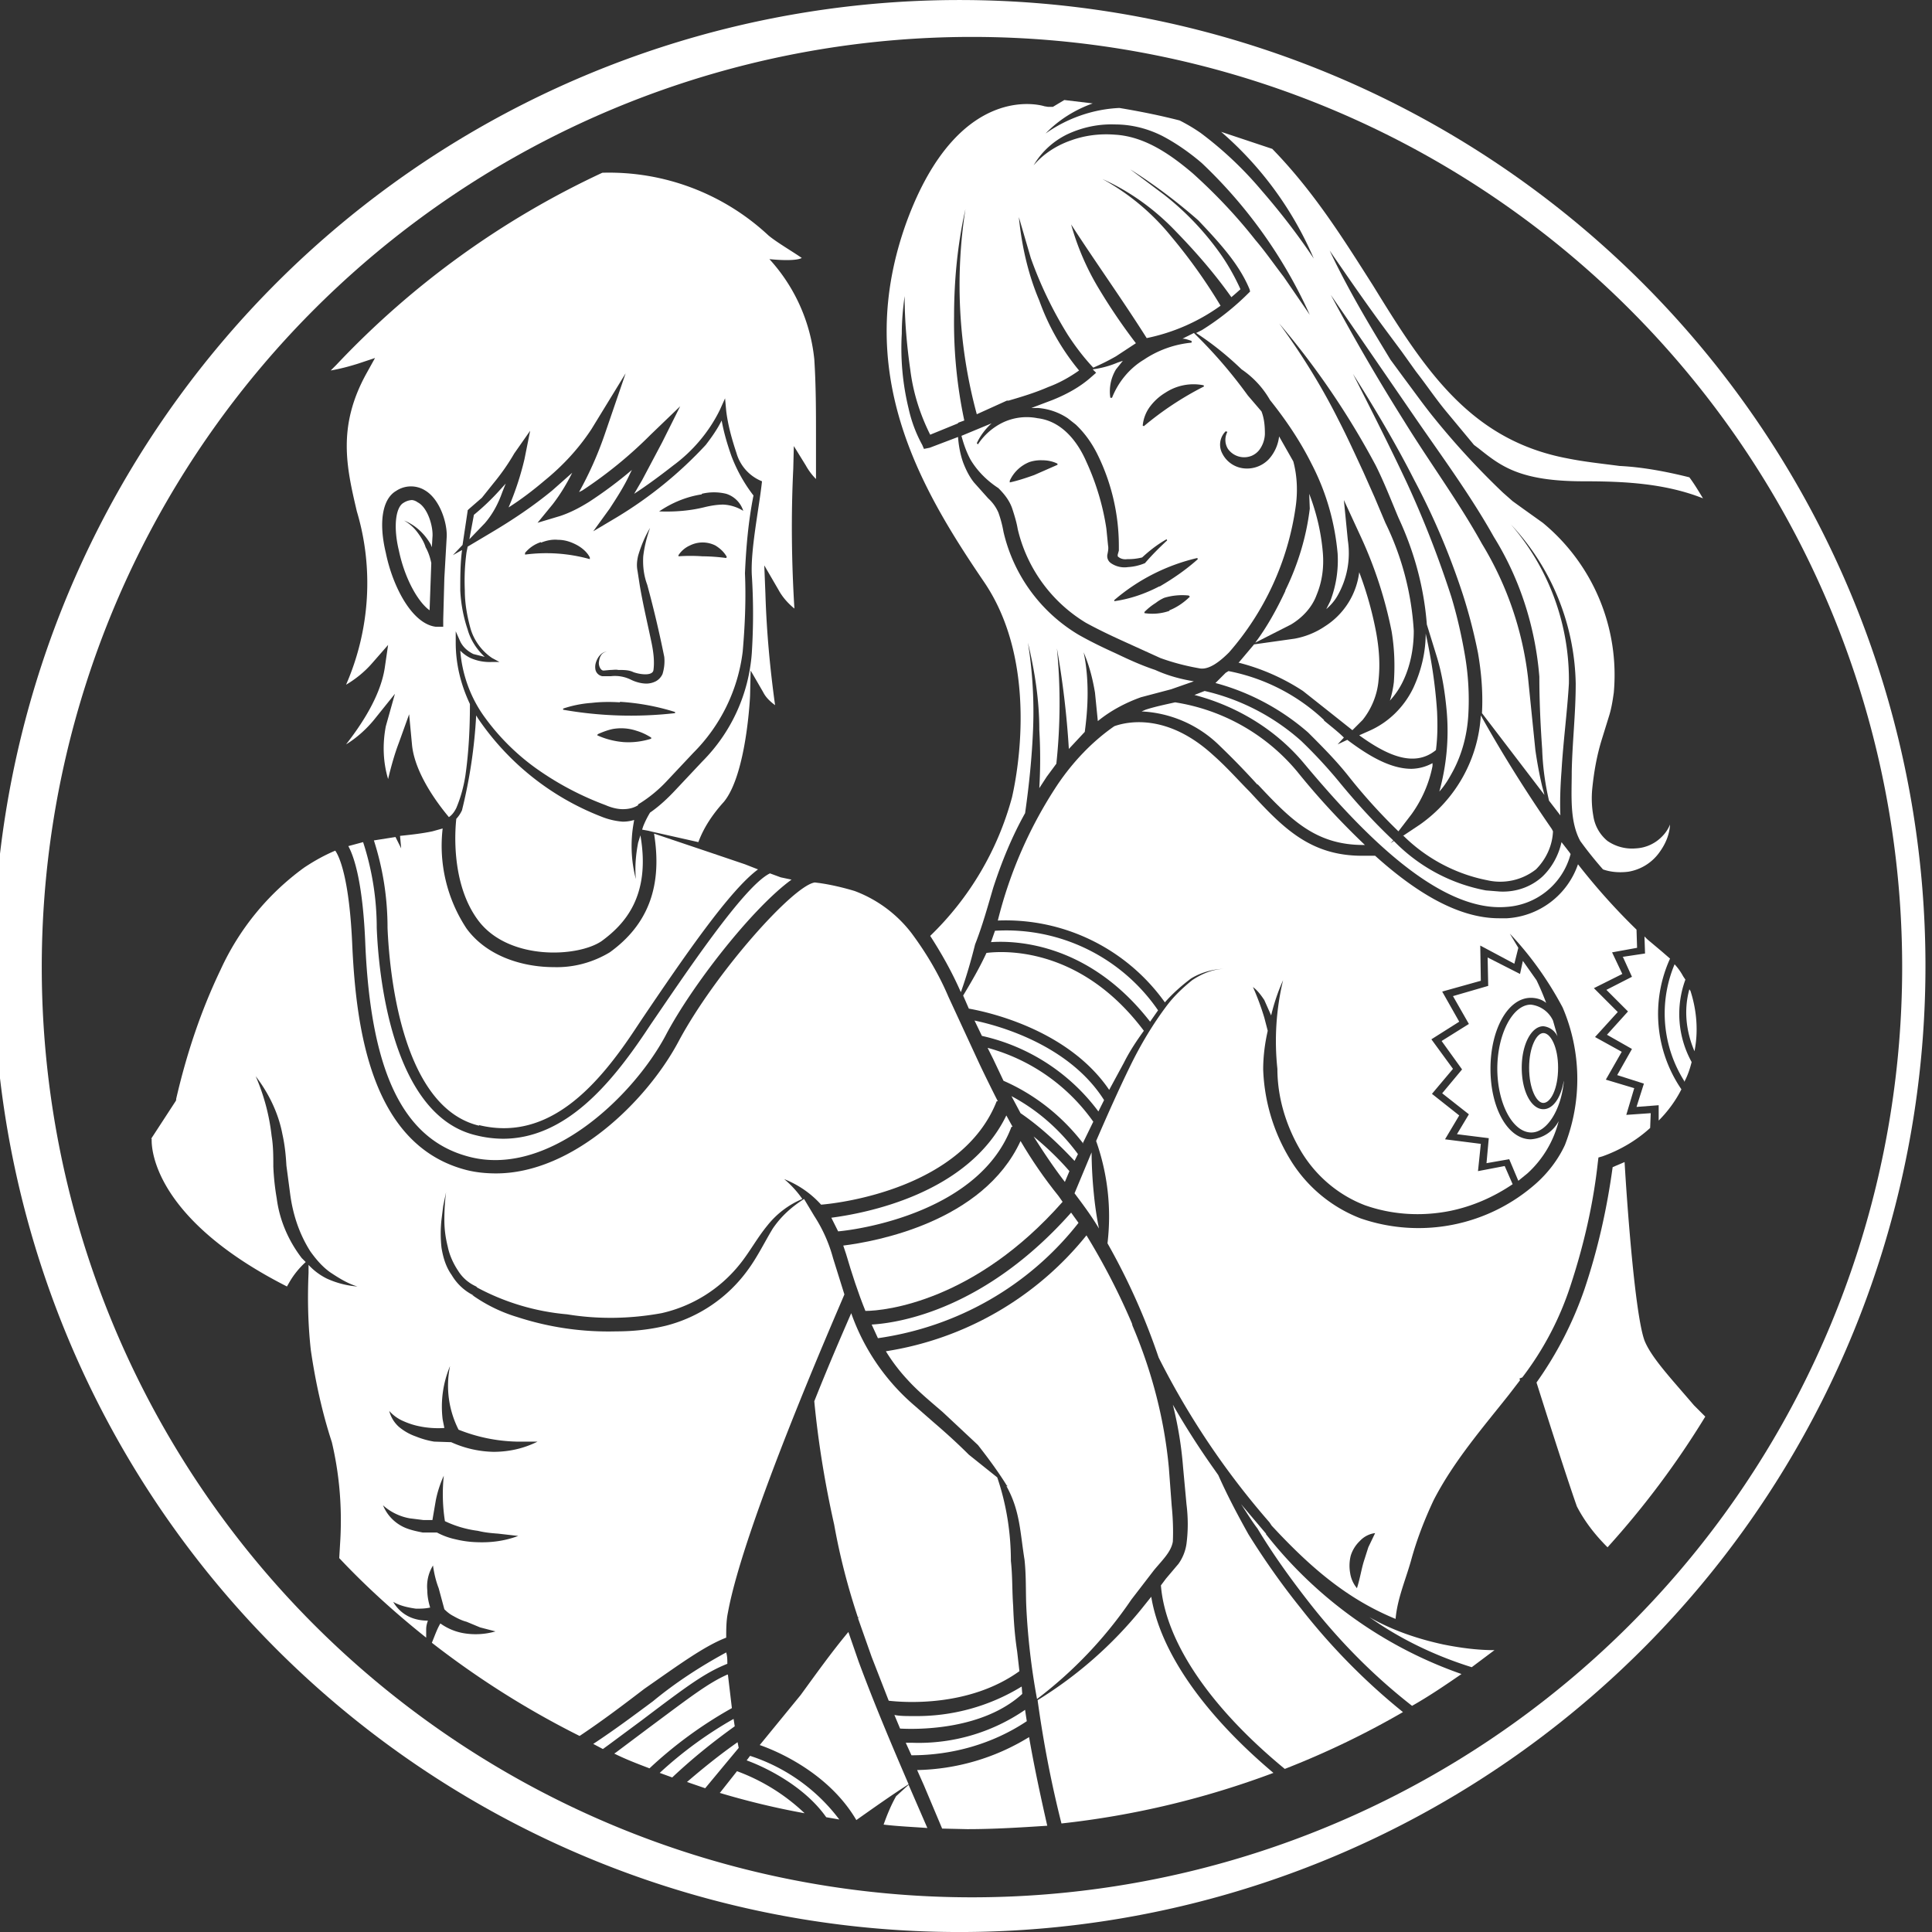 <svg xmlns="http://www.w3.org/2000/svg" fill="none" viewBox="0 0 34 34"><rect x="0" y="0" width="34" height="34" fill="#333333" stroke="none"/><path fill="#fff" d="M17 34h-.23a17 17 0 11.23 0zM17 .65a16.37 16.37 0 10.21 0H17z"/><path fill="#fff" d="M24.69 14.7c.4.4.92.68 1.48.79a1.02 1.02 0 00.86-.19c.18-.18.29-.42.3-.67l-.02-.04c-.45-.65-.87-1.32-1.25-2a2.53 2.53 0 01-1.07 1.92l-.3.2zM15.11 29.24l-.18-.52c-.3.36-.57.74-.84 1.11l-.72.88c.32.11 1.22.5 1.7 1.32.27-.19.62-.44.92-.63-.31-.72-.61-1.43-.88-2.16zM16.06 30.67h-.12l.1.22c.72 0 1.43-.2 2.03-.6a8.36 8.36 0 01-.03-.2 3.3 3.3 0 01-1.98.58zM13.2 30.9l-.06.08c.28.1 1 .43 1.4 1l.23.04a3.2 3.2 0 00-1.57-1.12zM17.98 29.68c-.57.35-1.23.53-1.9.52-.14 0-.25 0-.34-.02l.1.24c.37.02 1.47.01 2.15-.61l-.01-.13zM22.28 26.99l-.44-.52c.1.15.19.3.29.43.27.45.58.88.9 1.29.53.68 1.14 1.3 1.82 1.83.3-.17.58-.36.87-.56A7.52 7.52 0 0122.28 27zM20.57 25.83c-.08-.86-.3-1.7-.64-2.5l-.01-.04c-.23-.54-.5-1.06-.8-1.55a5.64 5.64 0 01-3.53 2.04c.11.18.24.35.38.5.18.2.4.38.62.57l.62.58c.18.23.35.46.5.7-.04-.03.06.05 0 .02.24.43.24.8.32 1.3.03.28.02.55.03.8a12.1 12.1 0 00.19 1.65 7.46 7.46 0 001.66-1.75l.4-.52c.15-.18.3-.32.33-.5.01-.21 0-.43-.02-.63l-.05-.67z"/><path fill="#fff" d="M22.89 28.3c-.33-.41-.64-.85-.92-1.3-.19-.34-.37-.68-.53-1.04l-.07-.1a14 14 0 01-.73-1.14c.09.36.15.72.18 1.1l.06.65c.03.24.03.47 0 .7a.8.8 0 01-.14.35l-.22.26-.09.12c.08 1 .88 2.16 2.18 3.23a15.1 15.1 0 002.08-1 11.26 11.26 0 01-1.8-1.83zM15.34 23.31l.11.24c1.4-.2 2.66-.92 3.53-2.03l-.13-.18c-1.5 1.69-3 1.94-3.51 1.97zM19.25 21.01a7.82 7.82 0 01-.04-.73l-.3.72c.15.2.3.4.43.62-.04-.2-.07-.4-.09-.61zM15.1 28.47l.03-.03-.03.04.24.68.3.77c.26.03 1.41.12 2.3-.52l-.04-.35c-.04-.26-.06-.52-.07-.8-.02-.27-.01-.52-.04-.79 0-.5-.08-1-.24-1.47l-.5-.4c-.2-.2-.41-.39-.62-.57l-.32-.28a3.8 3.8 0 01-1.13-1.64c-.13.3-.38.87-.65 1.55.07.73.19 1.46.35 2.17.1.56.24 1.1.42 1.64zM18.82 20.61c-.19-.22-.4-.42-.63-.61.17.27.35.54.55.8l.08-.19zM17.8 19.29l.16.3c.35.24.66.53.95.84l.06-.12c-.31-.42-.7-.77-1.17-1.02z"/><path fill="#fff" d="M15.23 23.07c.35 0 1.93-.17 3.47-1.92l-.07-.1c-.25-.31-.47-.63-.67-.97-.66 1.43-2.56 1.77-3.12 1.84l.05.15c.1.34.21.68.34 1z"/><path fill="#fff" d="M17.8 19.83h.02l-.11-.2c-.67 1.38-2.47 1.72-3.08 1.8l.12.24c.45-.04 2.5-.37 3.05-1.84zM19.05 20.13l.19-.39a3.35 3.35 0 00-1.86-1.3l.1.2.18.38c.55.24 1.03.62 1.4 1.1z"/><path fill="#fff" d="M20.5 17.64c.14-.16.3-.3.46-.42.18-.11.4-.17.6-.17-.2 0-.4.08-.58.2-.16.13-.31.27-.44.44-.25.33-.47.7-.65 1.07-.21.43-.41.88-.6 1.32a3.98 3.98 0 01.2 1.8 11.63 11.63 0 01.9 2.01 13.94 13.94 0 001.95 2.9l.04.06c.65.7 1.3 1.28 2.18 1.64.03-.35.17-.67.27-1.02.1-.37.24-.73.4-1.07.35-.68.86-1.27 1.32-1.85l.2-.26-.01-.03.05-.02a5.4 5.4 0 00.85-1.62c.23-.7.4-1.43.48-2.17l.01-.08.07-.02c.31-.11.6-.28.84-.5l.01-.26-.43.03.14-.47-.5-.15.28-.49-.47-.26.4-.44-.42-.42.5-.25-.18-.38.44-.08-.01-.32c-.37-.36-.71-.74-1.03-1.15a1.41 1.41 0 01-1.25.95h-.14c-.73 0-1.48-.47-2.18-1.1h-.23c-.92 0-1.4-.5-1.98-1.13-.2-.2-.4-.43-.65-.65-.77-.7-1.45-.6-1.73-.5-.39.27-.73.63-1 1.03a7.67 7.67 0 00-1.05 2.39 3.44 3.44 0 012.94 1.44zm3.58 9.59l-.07.22c-.05.15-.07.31-.13.5a.54.54 0 01-.12-.27.73.73 0 01.01-.3.6.6 0 01.16-.26.44.44 0 01.27-.14l-.12.25zm-1.83-9.63l.12.27c.05-.21.12-.42.21-.62a4.6 4.6 0 00-.1 1.56c0 .5.15 1 .41 1.44.26.44.66.78 1.13.96.48.17 1 .2 1.5.1.39-.08.76-.24 1.1-.47l-.14-.32-.47.09.05-.48-.63-.08.25-.42-.48-.38.37-.44-.38-.52.49-.31-.3-.53.68-.19-.01-.62.6.32.07-.28-.15-.25c.37.39.68.83.93 1.3a3.2 3.2 0 01.04 2.42c-.12.26-.3.49-.5.67a3.12 3.12 0 01-3.1.62 2.5 2.5 0 01-1.25-1.06 3.26 3.26 0 01-.46-1.56c0-.23.03-.46.08-.68l-.06-.23a4.55 4.55 0 00-.2-.54c.08.06.14.14.2.23z"/><path fill="#fff" d="M27.16 18.18c-.12 0-.25.25-.25.61 0 .37.13.62.25.62.13 0 .26-.25.26-.62 0-.36-.13-.61-.26-.61z"/><path fill="#fff" d="M26.35 18.8c0 .62.27 1.13.6 1.13.27 0 .52-.39.57-.89v-.02c-.05.3-.19.5-.36.5-.21 0-.38-.31-.38-.73 0-.41.17-.73.38-.73a.31.31 0 01.25.18l-.08-.28a.49.49 0 00-.39-.28c-.32 0-.59.52-.59 1.13zM21.63 11.48a4.94 4.94 0 001.17-2.55c.04-.27.03-.55-.04-.81l-.25-.44a.72.72 0 01-.18.4.53.53 0 01-.46.16.48.48 0 01-.36-.26.33.33 0 01.06-.39l.03.01a.3.3 0 00.01.3.35.35 0 00.42.12.34.34 0 00.13-.1.5.5 0 00.1-.28c0-.14-.01-.27-.06-.4l-.24-.28c-.29-.4-.6-.76-.95-1.1l-.2.1c.05 0 .1.02.16.04v.03a1.81 1.81 0 00-.84.3c-.25.15-.45.39-.56.67h-.03a.75.75 0 01.1-.5l.12-.15-.09.03c-.14.06-.29.1-.44.12l.06.06-.08.07c-.2.18-.44.31-.69.41l-.37.14h.12a1.1 1.1 0 01.52.18l.14.11c.17.16.3.35.4.56a3.65 3.65 0 01.36 1.57v.09l-.02.07v.03c.04.04.1.06.17.05a1 1 0 00.26-.03c.13-.12.27-.23.43-.32l.01.02c-.14.13-.27.26-.39.4a.9.9 0 01-.3.07.42.42 0 01-.3-.07.15.15 0 01-.06-.16c.01-.05.02-.1.01-.15l-.03-.3c-.06-.4-.18-.8-.35-1.17-.16-.37-.44-.72-.86-.77a.98.98 0 00-.6.07 1.1 1.1 0 00-.45.39l-.02-.02c.06-.13.15-.25.26-.35l-.53.22c.04.15.09.29.16.42.12.2.29.37.49.5.1.1.19.21.24.35.04.12.08.25.1.37a2.63 2.63 0 001.2 1.65c.2.11.43.22.65.32l.66.3c.22.08.45.14.68.18.17.04.37-.12.53-.28zM18.2 8.36c-.14.05-.29.1-.43.13v-.03a.64.64 0 01.35-.33.64.64 0 01.22-.03c.1 0 .19.02.27.06v.02l-.41.18zm1.93-.86l-.02-.01a.66.66 0 01.14-.35.95.95 0 01.26-.23.9.9 0 01.67-.13l.01.02a5.56 5.56 0 00-1.06.7zm.45 3.25a.91.91 0 01-.44.04v-.02c.06-.06.12-.11.2-.16a.7.7 0 01.15-.09 1.1 1.1 0 01.43-.04l.02.02c-.1.1-.23.19-.36.24v.01zm-.18-.43c-.25.13-.51.22-.79.26v-.02a3.45 3.45 0 011.46-.74l.01.02c-.2.18-.43.34-.67.48zM23.3 12.67a3.4 3.4 0 00-1.68-.86l-.05.03-.18.18c.6.16 1.16.46 1.63.87.25.25.5.5.72.78.27.34.56.66.87.96l.23-.3c.18-.25.31-.54.37-.85v-.05a.8.8 0 01-.37.1c-.38 0-.77-.24-1.13-.51l-.17.08.11-.12c-.1-.1-.23-.2-.35-.3z"/><path fill="#fff" d="M26.88 20.65a1.85 1.85 0 00.55-.92.6.6 0 01-.49.32c-.4 0-.71-.54-.71-1.24s.31-1.25.71-1.25c.1 0 .2.03.27.09a4.53 4.53 0 00-.17-.4l-.24-.34-.05.23-.57-.29.01.5-.62.18.28.49-.48.3.36.5-.35.42.47.37-.21.35.56.07-.04.44.4-.07.16.38.16-.13zM22.62 10.4c-.15.32-.32.63-.53.91l.63-.32c.2-.12.37-.3.45-.52.1-.24.13-.49.11-.74-.03-.36-.11-.7-.24-1.04l.01.26c-.06.5-.21.99-.43 1.44zM19.33 19.56l.1-.2c-.6-.95-1.8-1.3-2.28-1.4l.13.27a3.5 3.5 0 012.05 1.33zM29.64 19.04c.06-.11.1-.23.13-.35a1.75 1.75 0 01-.11-1.45l-.04-.06a1.02 1.02 0 00-.15-.21 2.23 2.23 0 00.18 2.07z"/><path fill="#fff" d="M28.56 16.84l.16.35-.45.23.38.38-.37.41.44.25-.26.46.47.15-.13.41.39-.03v.27c.16-.16.3-.35.4-.55a2.35 2.35 0 01-.2-2.3l-.15-.13-.25-.21-.05-.05.01.3-.4.06zM29.75 17.44l-.02-.03c-.1.36-.06.74.09 1.09.07-.35.04-.72-.07-1.06zM28.94 23.59c-.17-.47-.31-2.45-.35-3.14l-.21.09c-.1.73-.26 1.45-.5 2.16a6.46 6.46 0 01-.84 1.63c.13.41.5 1.58.71 2.18.14.27.32.5.54.72a15.3 15.3 0 001.72-2.3l-.2-.2c-.41-.48-.75-.84-.87-1.14zM25.4 28.94c-.46-.1-.9-.25-1.3-.48.55.39 1.16.68 1.8.88l.4-.3c-.3 0-.6-.04-.9-.1zM18.43 32.13c-.12-.53-.23-1.04-.32-1.56a3.9 3.9 0 01-1.97.58l.12.27.32.76.44.01c.48 0 .95-.03 1.41-.06zM20.24 17.98l.14-.2a3.24 3.24 0 00-2.87-1.4l-.07.2c.43-.03 1.72.01 2.8 1.4zM12.66 31.55c.5.15 1 .27 1.5.36a3.46 3.46 0 00-1.19-.74l-.3.38z"/><path fill="#fff" d="M19.52 19.18l.26-.48c.1-.2.22-.38.35-.56-1.14-1.52-2.53-1.4-2.77-1.37-.12.26-.26.5-.41.75l.1.23c.34.06 1.75.37 2.47 1.43zM12.8 29.47c-.34.15-.66.4-1.4.95l-.56.42-.03.02c.2.1.41.18.62.26a7.4 7.4 0 011.45-1.06l-.07-.59zM13 30.76l-.02-.1c-.3.21-.6.45-.89.7l.32.11.39-.47.2-.24zM12.91 30.25c-.46.26-.9.58-1.3.95l.22.08c.35-.33.71-.62 1.1-.9l-.02-.13zM11.3 30.27c.78-.59 1.1-.83 1.5-.99 0-.07 0-.13-.02-.2-.46.25-.89.53-1.29.86-.31.23-.67.5-1.05.75l.17.09.11-.08.58-.43zM12.78 28.82c0-.14 0-.3.03-.44.28-1.55 1.93-5.31 2.05-5.6l-.2-.64a2.6 2.6 0 00-.33-.74l-.18-.3c-.22.14-.4.3-.55.52-.14.23-.27.5-.44.73a2.56 2.56 0 01-1.44.98c-.29.07-.58.1-.88.1a5.17 5.17 0 01-1.73-.25 2.72 2.72 0 01-.8-.39l.03.01a.92.92 0 01-.39-.36c-.1-.14-.15-.3-.18-.48a2.24 2.24 0 010-.5l.03-.24.05-.24c-.02.16-.03.32-.03.49 0 .16.02.31.06.47.03.15.1.3.18.42.08.13.19.22.32.28l.02.02a4.1 4.1 0 001.58.47c.55.09 1.11.08 1.66-.02a2.45 2.45 0 001.37-.85c.18-.22.31-.47.5-.7.16-.2.37-.36.61-.46-.09-.13-.2-.25-.32-.35.25.1.47.25.65.45.37-.03 2.49-.3 3.09-1.82h.02a27.8 27.8 0 01-.32-.65l-.55-1.19c-.17-.4-.39-.77-.65-1.12a2.26 2.26 0 00-1-.74c-.2-.06-.41-.11-.62-.14l-.08-.01c-.38.05-1.76 1.6-2.4 2.8-.56 1.05-1.86 2.32-3.21 2.32-.19 0-.38-.02-.56-.07-1.63-.45-1.9-2.45-1.97-3.93-.05-1.2-.23-1.58-.3-1.68-.19.08-.37.18-.55.3a4.57 4.57 0 00-1.47 1.8c-.35.73-.6 1.49-.78 2.27v.02l-.01.02-.43.66h.01c0 .01-.12 1.33 2.38 2.6l.04-.07c.08-.14.18-.26.29-.36l-.07-.07c-.23-.3-.39-.66-.44-1.05a4.36 4.36 0 01-.06-.56c0-.18 0-.36-.03-.54a3.65 3.65 0 00-.28-1.05c.23.3.4.65.47 1.02.04.18.06.36.07.55l.07.53c.05.35.16.68.35.98.1.14.21.27.35.37.15.1.31.2.48.25a1.58 1.58 0 01-.54-.14 1.1 1.1 0 01-.32-.24v.14c-.02.46-.01.91.04 1.36.08.55.2 1.1.37 1.62.13.55.18 1.12.15 1.7l-.02.34c.47.5.99.97 1.53 1.4v-.14c0-.06.01-.1.03-.16a.78.78 0 01-.26-.04.64.64 0 01-.35-.29c.12.07.26.1.4.12.08 0 .16 0 .25-.02-.03-.1-.05-.2-.05-.3a.7.7 0 01.1-.44c.02.14.05.27.1.4l.1.37c.05.05.1.09.16.12.07.04.15.08.23.1l.24.1.27.07a1.26 1.26 0 01-.57.03.99.99 0 01-.4-.17c-.06.1-.1.22-.15.34.81.63 1.68 1.18 2.6 1.64.42-.28.8-.57 1.14-.83.59-.41 1.05-.75 1.44-.9zm-4.39-1.68a1.8 1.8 0 01-.37-.05 1.25 1.25 0 01-.33-.12h-.25c-.1-.02-.2-.04-.3-.08a.73.73 0 01-.4-.4c.13.12.3.2.47.23l.24.03h.16l.06-.35c.03-.15.08-.3.14-.43a3.07 3.07 0 00.02.8 1.9 1.9 0 00.58.17c.12.03.23.04.36.05l.35.04c-.24.09-.48.12-.73.11zm.3-1.59a1.89 1.89 0 01-.75-.17l-.3-.01a1.5 1.5 0 01-.32-.09.95.95 0 01-.3-.17.56.56 0 01-.17-.28.7.7 0 00.25.18c.09.04.18.07.28.09.14.03.3.04.44.03l-.03-.15a1.85 1.85 0 01.13-.94 1.71 1.71 0 00.15 1.12 2.93 2.93 0 001.02.21h.37c-.24.12-.5.18-.78.18h.01zM20.26 28.1l-.16.2a7.22 7.22 0 01-1.84 1.62c.1.73.24 1.46.42 2.17 1.28-.14 2.53-.44 3.73-.89-1.21-1.02-1.99-2.12-2.15-3.1zM16 31.4l-.23.21c-.09.16-.16.33-.22.5.25.03.5.04.77.06l-.33-.76z"/><path fill="#fff" d="M10.59 16.56c.38-.28.87-.77.68-1.86l-.04.13c-.04.21-.06.42-.04.64a2.29 2.29 0 01-.04-.98l.01-.06a.7.7 0 01-.2.03 1.26 1.26 0 01-.38-.09 4.66 4.66 0 01-2.17-1.73l-.03-.05a8.89 8.89 0 01-.25 1.67.57.57 0 01-.1.15c-.02.18-.1 1.13.38 1.78.53.72 1.76.66 2.18.37z"/><path fill="#fff" d="M13.55 15.37c-.46.22-1.51 1.8-2.1 2.66l-.1.15c-.6.89-1.4 1.86-2.5 1.86a2 2 0 01-.47-.06c-1.5-.35-1.72-2.88-1.75-3.65 0-.51-.08-1.02-.24-1.51l-.26.07c.11.2.26.68.3 1.75.1 2.22.66 3.4 1.8 3.71 1.4.39 2.9-1.04 3.48-2.12.46-.88 1.53-2.25 2.22-2.75l-.19-.04-.19-.07zM26.4 15.69l-.25-.02a3.04 3.04 0 01-1.62-.87l-.06.04.05-.05c-.33-.31-.63-.64-.92-.99a8.46 8.46 0 00-.7-.76 3.85 3.85 0 00-1.7-.88l-.18.07c.76.2 1.45.62 1.95 1.23.94 1.12 2.32 2.6 3.54 2.5a1.25 1.25 0 001.13-.93l-.02-.03-.14-.18c-.05.23-.17.45-.34.61-.2.18-.46.27-.73.26z"/><path fill="#fff" d="M22.13 13.8c.59.63 1.03 1.08 1.89 1.07-.42-.4-.82-.83-1.19-1.29a3.5 3.5 0 00-2.15-1.22c-.18.04-.37.08-.52.13l-.07.03a2.1 2.1 0 011.38.61c.25.24.46.46.66.68zM7.56 10.74l.03-.83c-.02-.1-.05-.19-.1-.28-.03-.1-.09-.19-.15-.27a.76.76 0 00-.23-.2c.2.08.36.23.47.42l.02.05.01-.17c.02-.18-.08-.53-.26-.62a.2.2 0 00-.1-.04.3.3 0 00-.15.05c-.14.08-.18.43-.08.84.1.48.33.9.54 1.05z"/><path fill="#fff" d="M6.6 6.3l-.15.27c-.52.94-.35 1.66-.17 2.43.3 1 .23 2.09-.19 3.05.17-.1.33-.23.46-.38l.28-.32-.06.41c-.08.51-.43 1.02-.68 1.34.18-.11.35-.26.49-.43l.37-.46-.16.57c-.06.31-.05.63.04.93.05-.21.11-.43.19-.64l.18-.5.05.53c.05.56.55 1.16.65 1.28.06-.04.1-.1.13-.16.08-.19.13-.38.16-.57.06-.42.08-.84.08-1.26-.16-.34-.25-.7-.25-1.08v-.2l.08.18c.05.1.13.17.23.22l.2.05c-.14-.13-.25-.3-.3-.48a2.54 2.54 0 01-.13-.69c0-.23 0-.47.03-.7v-.01l-.16.09.17-.18.09-.6v-.01l.02-.02.23-.2.2-.25c.14-.17.26-.34.37-.53l.28-.4-.1.5a5.14 5.14 0 01-.28.85c.22-.14.43-.3.63-.47.32-.26.6-.56.83-.91l.6-.98-.37 1.08a6.28 6.28 0 01-.45 1.01l.06-.03a7.58 7.58 0 001.2-.98l.52-.5-.32.64-.35.66-.14.24c.23-.15.46-.32.69-.5.34-.25.63-.59.82-.98l.09-.2.02.22c.03.25.1.5.18.74a.76.76 0 00.45.5c-.05.47-.2 1.18-.18 1.64.03.46.03.92 0 1.39a3.01 3.01 0 01-.87 1.9l-.47.5c-.14.15-.29.29-.45.4a1.6 1.6 0 00-.12.24l-.02.06.11.02.08.02c0 .01 0-.01 0 0l.8.18c.1-.27.26-.5.45-.71.4-.49.46-1.86.46-1.87l.01-.44.22.38c.05.1.13.17.21.23-.09-.65-.15-1.3-.17-1.96l-.02-.5.25.43c.07.13.17.24.28.33-.05-.82-.06-1.64-.02-2.46l.01-.4.21.34c.05.09.11.17.18.24v-.77c0-.41 0-.88-.03-1.34a3.07 3.07 0 00-.79-1.76s.44.05.57-.02c-.14-.1-.45-.28-.59-.4a4.11 4.11 0 00-2.92-1.1 15.3 15.3 0 00-4.68 3.38l-.1.1c.17-.03.32-.07.48-.12l.3-.1zm.37 2.34a.47.47 0 01.51-.01c.27.16.4.6.38.84l-.04.7-.02.73v.13h-.13c-.42-.05-.76-.71-.88-1.3-.13-.54-.06-.95.18-1.09zM18.44 1.88l-.06-.01c-.06-.02-1.51-.44-2.42 2.02-.96 2.63.2 4.65 1.35 6.34 1.05 1.53.52 3.7.5 3.8a5.31 5.31 0 01-1.44 2.44c.2.31.38.63.53.97l.01.02c.1-.28.18-.56.25-.84.13-.33.22-.66.32-1 .15-.46.33-.9.56-1.31.07-.49.12-.98.14-1.47a7.7 7.7 0 00-.09-1.53c.12.5.2 1.01.2 1.53.02.35.02.68 0 1.03l.13-.2.17-.23a10.02 10.02 0 00.01-2.03 15.56 15.56 0 01.21 1.77l.28-.3c.03-.22.05-.45.05-.68 0-.24-.02-.49-.07-.72.1.23.16.47.2.71l.05.5c.22-.18.48-.32.76-.42l.53-.14.4-.14c-.24-.04-.46-.1-.68-.2-.24-.08-.46-.18-.69-.29-.22-.1-.43-.2-.66-.33a2.86 2.86 0 01-1.32-1.81 2.07 2.07 0 00-.09-.34.73.73 0 00-.18-.25l-.25-.28c-.08-.1-.14-.22-.19-.35-.05-.14-.08-.3-.09-.45l-.5.19-.1.02-.03-.07a2.4 2.4 0 01-.24-.64 4.5 4.5 0 01-.12-1.32c0-.22.02-.44.05-.66 0 .44.04.88.1 1.3.05.4.17.78.35 1.14l.49-.2V7.4v.04l.11-.04a8.28 8.28 0 01-.18-1.83c0-.63.06-1.27.2-1.89a8.68 8.68 0 00.2 3.61l.53-.24h.03c.24-.07.47-.14.7-.24.19-.07.37-.17.54-.29a4.08 4.08 0 01-.7-1.23c-.2-.47-.31-.97-.36-1.47l.21.72a7.02 7.02 0 00.65 1.35c.13.2.28.4.45.58a4 4 0 00.4-.2l.35-.23a10.24 10.24 0 01-.64-.94 4.56 4.56 0 01-.5-1.15c.44.68.9 1.32 1.33 2a3.39 3.39 0 001.3-.57 9.55 9.55 0 00-.87-1.22 4.08 4.08 0 00-1.21-1.01c.49.22.93.54 1.3.93.35.36.68.74.97 1.15a6 6 0 00.16-.14c-.09-.2-.2-.4-.33-.59a4.97 4.97 0 00-1.01-1.07l-.6-.45a9.53 9.53 0 011.2.9c.17.18.34.36.5.56.16.2.3.41.4.65l.01.04-.03.03c-.25.25-.53.47-.82.65l-.1.05c.29.19.55.4.8.64a1.63 1.63 0 01.5.54c.28.35.53.72.73 1.12.26.5.41 1.03.46 1.58a2 2 0 01-.13.84l-.07.14c.08-.07.15-.15.2-.24.17-.3.23-.64.18-.97l-.07-.71.3.65a7.42 7.42 0 01.54 1.66c.05.3.06.59.04.89a1.8 1.8 0 01-.07.33c.09-.1.16-.2.22-.32.14-.28.2-.6.2-.91a5 5 0 00-.5-1.9l-.19-.45-.2-.45c-.14-.3-.28-.61-.43-.9-.3-.6-.66-1.18-1.05-1.71a14.1 14.1 0 011.7 2.5c.15.3.27.61.4.92.28.6.45 1.23.5 1.88l.17.55c.1.32.15.65.18.98a4 4 0 01-.13 1.41c.1-.11.17-.23.24-.36.16-.3.25-.64.27-.99.02-.35 0-.7-.06-1.05-.06-.35-.14-.7-.24-1.03-.22-.68-.48-1.35-.78-2-.3-.64-.63-1.29-.95-1.92.38.6.75 1.22 1.08 1.87.34.64.62 1.3.85 2 .11.34.2.69.27 1.04.06.35.09.7.07 1.06l1.1 1.44-.04-.15c-.05-.21-.09-.43-.12-.64l-.13-1.28a5.82 5.82 0 00-.81-2.35c-.41-.74-.92-1.43-1.37-2.16a36.4 36.4 0 01-1.29-2.22l1.45 2.11c.48.7 1 1.4 1.42 2.15.46.74.73 1.59.8 2.46 0 .43.02.85.05 1.28.01.3.05.6.12.9l.2.26c-.01-.26 0-.52.02-.78.03-.52.1-1.03.13-1.54a4.18 4.18 0 00-1.02-2.8 4.2 4.2 0 011.14 2.8c0 .53-.06 1.03-.07 1.55 0 .42-.04.87.15 1.22.13.18.26.34.4.5.14.05.3.06.45.04a.84.84 0 00.55-.35c.1-.14.17-.3.18-.48a.63.63 0 01-.13.2.69.69 0 01-.47.22.76.76 0 01-.5-.13.7.7 0 01-.25-.44 1.77 1.77 0 01-.02-.47c.03-.3.08-.59.17-.88l.13-.42c.04-.13.06-.26.08-.4a3.47 3.47 0 00-1.25-2.99l-.35-.25-.18-.13-.17-.15a13.76 13.76 0 01-1.2-1.3c-.18-.22-.35-.46-.53-.7l-.25-.34-.23-.38c-.3-.5-.59-1.01-.84-1.54.33.48.66.96 1.01 1.43l.26.35.25.35c.18.23.34.47.53.7l.49.59.08.06c.39.31.72.58 1.85.58.68 0 1.42.03 2.1.3-.08-.13-.15-.25-.24-.37-.4-.1-.82-.18-1.23-.2-.3-.04-.6-.07-.9-.13-1.73-.32-2.53-1.57-3.44-3.05-.51-.8-1.03-1.64-1.77-2.4l-.9-.3a6.14 6.14 0 011.63 2.23c-.28-.42-.59-.82-.92-1.2a6.44 6.44 0 00-1.07-1.01 3.12 3.12 0 00-.37-.22c-.35-.09-.7-.16-1.06-.22-.46.02-.92.18-1.3.45.23-.24.52-.42.83-.53l-.5-.06-.2.12h-.09zm.35.48c.26-.12.54-.18.83-.17.29 0 .57.07.83.2.25.13.49.3.7.48a8.47 8.47 0 011.9 2.67l-.46-.67c-.17-.22-.32-.44-.5-.65-.33-.42-.7-.81-1.1-1.17-.4-.34-.85-.65-1.37-.68-.26-.02-.52.01-.77.1-.26.09-.49.24-.66.44.14-.24.35-.43.6-.55z"/><path fill="#fff" d="M8.84 8.66l.06-.15-.1.11a4.16 4.16 0 01-.46.44l-.08.43.27-.28c.14-.16.24-.35.31-.55zM9.46 13.54c.37.26.77.47 1.2.63.09.04.2.07.3.07.1 0 .19-.02.27-.07v-.02h.01c.18-.11.35-.25.49-.4l.47-.5a3.04 3.04 0 00.87-1.78c.04-.46.06-.92.04-1.38.02-.46.06-.92.15-1.37a2.7 2.7 0 01-.39-.7c-.07-.2-.13-.4-.17-.62-.08.16-.18.3-.28.43a7.2 7.2 0 01-1.56 1.27l-.42.25.29-.4c.13-.2.26-.4.36-.62l.03-.06a7.4 7.4 0 01-.75.56c-.16.1-.33.19-.51.25l-.4.12.27-.33c.13-.17.24-.35.34-.55l-.35.31c-.34.28-.7.52-1.07.74l-.42.25-.02.1c-.03.22-.04.44-.03.67 0 .23.04.45.1.67.06.21.2.4.38.52l.13.07h-.14a.83.83 0 01-.37-.07.63.63 0 01-.18-.13c.03.4.17.8.4 1.13.26.37.59.7.96.96zm1.52-.48a1.4 1.4 0 01-.47-.12l.01-.02c.09-.04.17-.07.26-.09a.85.85 0 01.42.03c.1.03.18.07.26.12V13c-.16.05-.32.07-.48.06zm1.8-3.24a3.36 3.36 0 00-.42-.03 3.03 3.03 0 00-.42 0v-.02a.47.47 0 01.2-.17.5.5 0 01.45 0c.08.05.15.11.2.2l-.01.02zm-.43-1.13a.91.91 0 01.43 0 .46.46 0 01.3.3.73.73 0 00-.35-.11c-.11 0-.23.02-.35.05-.25.06-.51.08-.78.07.22-.15.48-.26.75-.3zm-1.86 2.96c.03-.09.1-.18.19-.18-.1.01-.13.1-.14.18-.01.06.03.16.09.15l.11-.01c.05 0 .1-.01.14 0 .1 0 .19 0 .27.04.15.05.34.06.35-.04.02-.15 0-.31-.03-.46-.07-.34-.15-.67-.21-1.02l-.04-.26c-.02-.1-.01-.18.01-.27.05-.17.12-.34.21-.49-.06.17-.1.33-.12.5-.01.17.01.34.07.5a19.8 19.8 0 01.3 1.27c.01.1 0 .2-.03.3a.27.27 0 01-.12.13.37.37 0 01-.16.04c-.1 0-.2-.03-.28-.07a.63.63 0 00-.35-.06h-.15a.15.15 0 01-.12-.11.26.26 0 01.01-.14zm.41.7a4.07 4.07 0 01.98.18v.02a6.87 6.87 0 01-1.97-.06v-.02a2 2 0 01.5-.1c.17-.02.33-.02.5-.01v-.01zm-1.38-2.8c.1-.04.2-.06.3-.05.11 0 .21.03.31.08s.2.13.25.23v.03a2.85 2.85 0 00-1.14-.08v-.03a.6.6 0 01.28-.19zM8.43 19.8c1.23.3 2.1-.7 2.77-1.72l.1-.15c.77-1.14 1.55-2.27 2.04-2.63l-.23-.09-.62-.21-.98-.33c.15.92-.1 1.6-.78 2.09-.3.18-.64.27-.98.26-.57 0-1.19-.2-1.54-.68a2.64 2.64 0 01-.42-1.76l-.18.05c-.19.04-.38.06-.57.08l.02.22-.1-.2-.38.06c.16.5.24 1.01.24 1.54.03.72.23 3.15 1.61 3.48zM22.07 11.34l-.27.32h-.01c.4.1.79.27 1.14.5l.48.38.39.31.18-.18c.16-.2.26-.45.28-.7.03-.28.01-.55-.04-.83a6.27 6.27 0 00-.3-1.07 1.32 1.32 0 01-.6.95 1.4 1.4 0 01-.54.22l-.71.1zM23.92 12.94c.47.34.96.58 1.35.26.03-.23.03-.45.02-.68-.03-.46-.1-.92-.2-1.37 0 .33-.08.66-.22.96-.16.33-.43.6-.77.75l-.18.08z"/></svg>